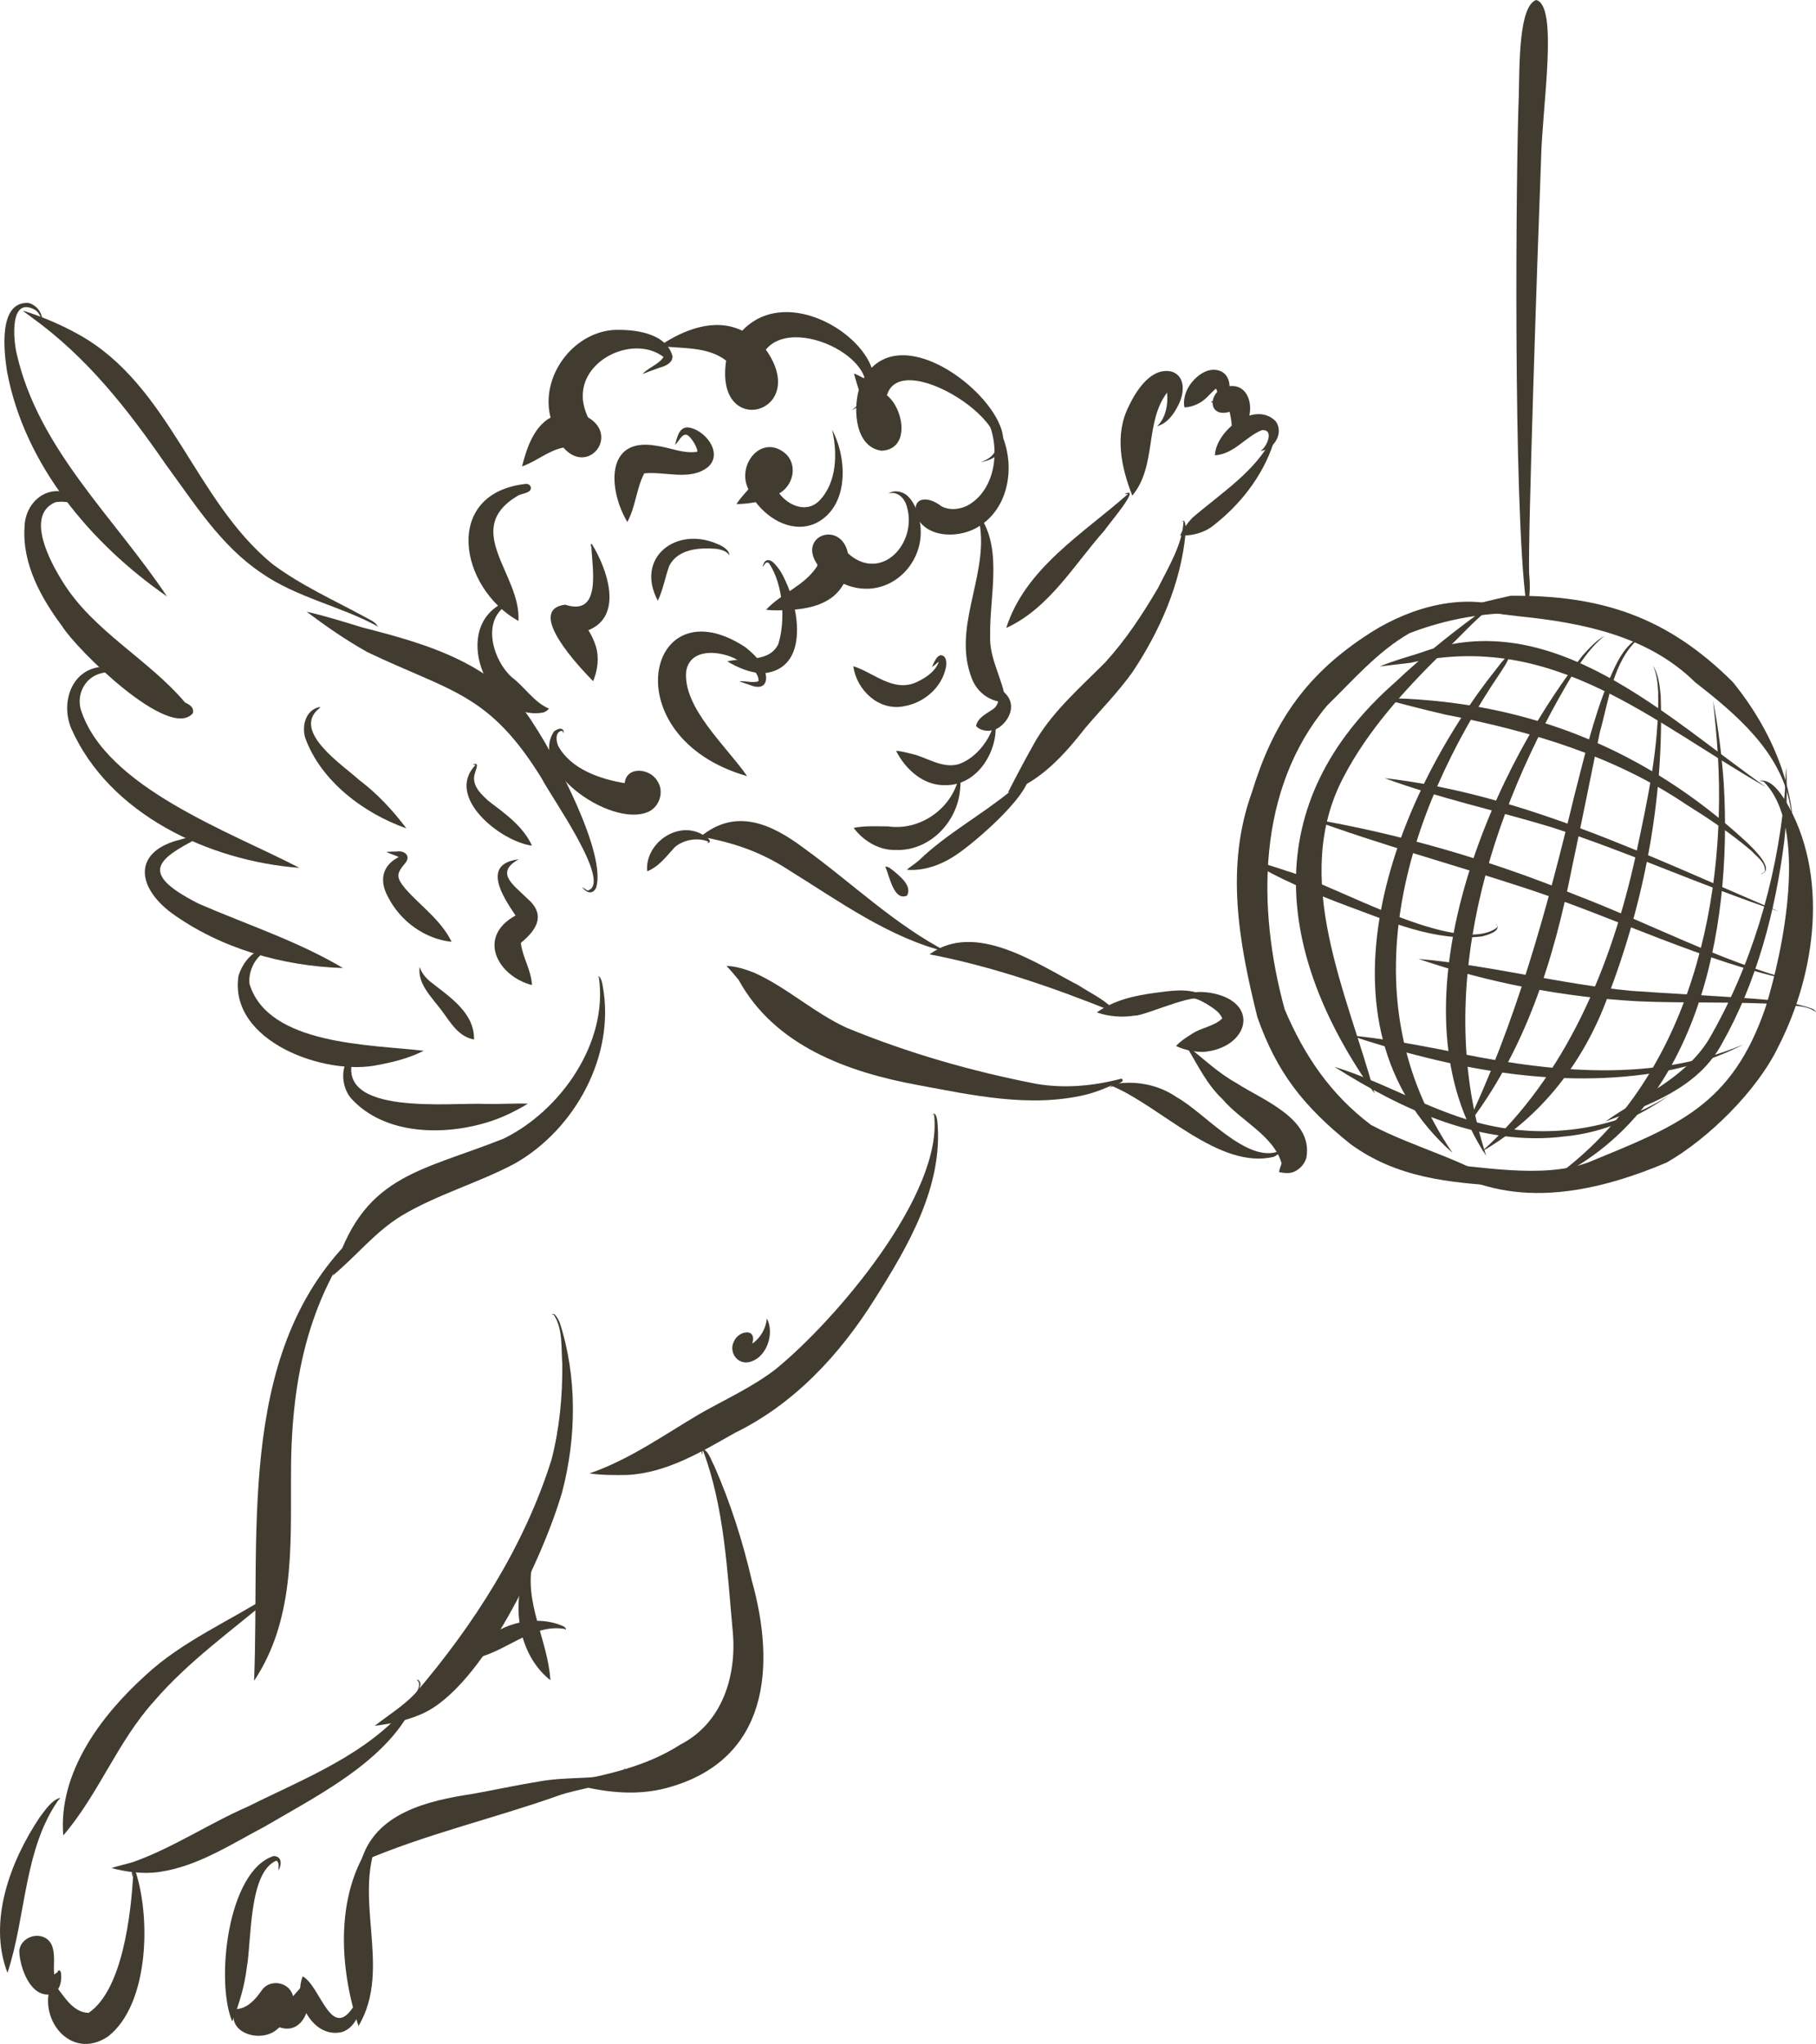 <?xml version="1.0" encoding="UTF-8"?>
<svg id="Layer_2" data-name="Layer 2" xmlns="http://www.w3.org/2000/svg" viewBox="0 0 165.468 186.247">
  <g id="Layer_1-2" data-name="Layer 1">
    <g>
      <path d="m109.664,95.853c4.147-.357,5.259-4.604.594-5.392-.814-.106-1.992-.21-2.478.57.621-.364,1.506.082,2.072.391.564.368,1.267.737,1.516,1.378-0.0.001-0.0.001-.001.002-.795.764-1.943.82-2.831,1.45-.491.302-1.002.647-1.382,1.059.803.377,1.623.545,2.509.542Z" fill="#423b30" stroke-width="0"/>
      <path d="m117.981,106.739c.535-.28.86-.657,1.052-1.234.641-3.578-3.955-5.245-6.381-6.818-1.66-.924-2.91-2.143-4.354-3.278-.056-.024-.213-.098-.234.017.001.028.025 0.0.034-.009.004-.001.008-.002.011-.003.012.003.025.007.037.01.983,1.608,1.809,3.386,3.228,4.716,1.658,1.976,4.667,3.324,5.4,5.86-.07.266-.203.544-.232.804.459.088,1.004.164,1.44-.066Z" fill="#423b30" stroke-width="0"/>
      <path d="m116.066,105.41c.101-.035.916-.524.451-.657-.041.024.064.05.068.088-.002.013-.004.027-.006.04-2.926,1.214-6.837-3.504-9.319-4.874-1.763-1.234-3.987-1.609-6.077-1.164.016.069.191.111.249.162,4.405,1.89,9.685,7.599,14.634,6.404Z" fill="#423b30" stroke-width="0"/>
      <path d="m103.391,92.545c.994.038,6.473-2.614,6.346-1.146.444-.164.105-.616-.287-.804-1.321-.574-2.847-.296-4.232-.122-1.852.245-3.734.672-5.277,1.779,1.049.379,2.313.474,3.449.293Z" fill="#423b30" stroke-width="0"/>
      <path d="m101.686,92.244c-.835-1.079-2.231-1.685-3.372-2.436-3.875-2.018-9.455-5.895-13.618-2.848,5.719,1.093,11.39,3.065,16.781,5.241-.647-.175.281.297.209.043Z" fill="#423b30" stroke-width="0"/>
      <path d="m86.366,86.764c-4.843-2.487-8.778-6.354-13.167-9.515-2.932-2.193-6.172-3.655-9.365-1.01,2.917.509,5.472,1.37,7.994,3.016,4.603,2.846,9.257,6.254,14.538,7.509Z" fill="#423b30" stroke-width="0"/>
      <path d="m98.912,99.755c.894-.216,1.734-.57,2.574-.933-.101.087-.331.18-.352.262.367-.154.793-.294,1.115-.542.095-.071.023-.261-.094-.248-2.53.663-5.133.905-7.715.471-5.959-1.157-11.71-2.813-17.293-5.111-2.98-1.369-5.425-3.659-8.409-5.012-.822-.321-1.694-.607-2.544-.625.394.41.754.841,1.114,1.281,3.271,5.982,9.9,8.384,16.25,9.559,5.023.934,10.286,2.108,15.355.898Z" fill="#423b30" stroke-width="0"/>
      <path d="m57.175,134.398c3.577-.186,6.735-2.108,9.774-3.827,5.409-2.638,9.567-7.127,12.734-12.171,3.047-4.814,6.29-10.333,5.724-16.232-.017-.247-.199-.994-.447-.559-.007.01.01.024.017.014.041-.044.07-.096.124-.117.926,7.252-8.998,18.842-14.441,23.268-2.113,1.626-4.55,2.724-6.86,4.032-3.302,1.947-6.427,4.188-10.085,5.452,1.072.161,2.324.165,3.46.14Z" fill="#423b30" stroke-width="0"/>
      <path d="m58.966,79.394c1.081-.424,1.769-1.384,2.516-2.198.803-.691,2.094-.912,3.061-.507-0.0.007-.001.015-.001.022-.014.039-.141.066-.103.1.58-.052-.031-.572-.255-.653-2.283-1.533-5.446.63-5.217,3.236Z" fill="#423b30" stroke-width="0"/>
      <path d="m30.317,116.232c2.145-1.772,3.899-4.023,6.3-5.471,3.249-1.936,6.923-2.953,10.254-4.718,5.528-3.109,9.242-9.903,8.037-16.249-.021-.112-.164-.923-.43-.821-.024.021.016.022.033.017.018.012.036.027.054.039.875,5.976-3.48,12.191-8.694,14.732-7.793,3.088-12.924,3.315-15.554,12.471Z" fill="#423b30" stroke-width="0"/>
      <path d="m23.149,153.157c3.669-5.489,3.348-12.116,3.366-18.426-.042-8.806,1.487-16.246,6.529-22.83-.001 0-.001.001-.001.001h0s-0.0 0-0.0 0c-11.623,10.324-9.318,27.284-9.893,41.255Z" fill="#423b30" stroke-width="0"/>
      <path d="m38.412,156.184c5.563-2.415,11.159-14.486,12.814-20.247,1.309-4.994,1.37-10.519-.234-15.445-.042-.084-.44-1.003-.695-.709-.018.041.056-.007.074-.009.025.006.052.015.078.022.856,1.258.672,3.062.788,4.502.02,2.936-.252,5.882-.992,8.73-2.476,7.862-7.084,15.061-12.423,21.29-1.077,1.137-2.487,2.005-3.676,2.939,1.468-.182,2.904-.475,4.267-1.073Z" fill="#423b30" stroke-width="0"/>
      <path d="m14.491,170.578c3.507-.503,6.53-2.511,9.61-4.13,5.169-3.048,12.629-6.662,14.205-12.919.036-.211-.158-.534-.335-.461.684.473-.419,1.702-.709,2.216-3.74,4.573-9.5,6.749-14.652,9.32-3.556,1.548-6.908,3.811-10.524,5.079-.629.191-1.349.333-1.93.54,1.419.36,2.88.557,4.337.356Z" fill="#423b30" stroke-width="0"/>
      <path d="m5.763,167.247c3.237-3.77,4.943-8.552,8.279-12.234,3.098-3.606,7.002-6.372,10.606-9.418.186-.154.394-.543-.028-.402-.028.06.149-.013.18.033-3.802,2.453-8.191,4.295-11.582,7.466-4.049,3.672-7.912,8.848-7.454,14.554Z" fill="#423b30" stroke-width="0"/>
      <path d="m9.839,185.569c3.837-2.977,3.926-11.254,2.379-15.421-.342-.027-.156.646-.161.856,0,.014.021.014.021.003.02-.1.04-.199.063-.299-.19,3.64-.971,10.618-4.064,12.704-1.604-.033-2.375-1.839-3.33-2.838-1.474,3.326,1.708,7.278,5.092,4.994Z" fill="#423b30" stroke-width="0"/>
      <path d="m4.612,181.719c.842-.175,1.027-1.164.957-1.88-.01-.133-.108-.395-.273-.259-.043.022-.062.044-.002.063-.02.021-.039.042-.059.063-.1.078-.198.147-.302.215-.079-.905.134-1.859-.231-2.713-.651-1.354-2.756-.915-2.946.531.019,1.468.995,4.292,2.855,3.98Z" fill="#423b30" stroke-width="0"/>
      <path d="m.681,179.767c1.723-5.199,1.47-11.338,4.734-15.877.005.016-.064.103-.012.086.034-.045.105-.1.031-.143-.769.243-1.326,1.122-1.803,1.74-2.684,4.005-4.758,9.5-2.949,14.194Z" fill="#423b30" stroke-width="0"/>
      <path d="m60.91,162.877c9.124-2.554,9.797-10.986,7.587-18.877-.823-3.56-1.941-7.063-3.411-10.41-.276-.489-.532-1.437-1.09-1.562-.122.136-.049.346-.028.51.071-.034.01-.299.069-.398.002-.001.003-.003.005-.004,1.971,5.207,2.221,11.076,2.732,16.618.348,4.028-.99,8.267-4.785,10.215-3.187,2.044-6.737,2.751-10.276,3.46,2.977.854,6.166,1.311,9.197.447Z" fill="#423b30" stroke-width="0"/>
      <path d="m32.885,169.665c5.827-2.52,11.958-3.912,17.926-6.024,1.994-.73,4.47-.773,6.122-2.15.112-.129-.02-.426-.066-.36.185.279-.257.436-.461.517-2.422.5-4.962.236-7.401.702-1.999.325-3.973.758-5.965,1.115-4.045.607-8.919,1.735-10.155,6.199Z" fill="#423b30" stroke-width="0"/>
      <path d="m32.665,184.615c3.192-5.358-.793-12.017,2.022-17.446.002 0.0.004 0.0.006.001.02.008.004.163.045.127.138-.45-.374-.093-.444.021-3.828,4.756-3.445,11.82-1.628,17.298Z" fill="#423b30" stroke-width="0"/>
      <path d="m31.21,185.148c1.316-.459,2.01-2.375,1.415-3.547-.002.433-.179.837-.388,1.199-2.065,3.256-3.009-1.788-4.651-2.715-.93,2.178.995,5.759,3.624,5.063Z" fill="#423b30" stroke-width="0"/>
      <path d="m25.257,184.902c.074-.055.145-.113.212-.174,2.2.747,3.038-2.072,2.664-3.767-.024-.267-.297-.835-.559-.447-.002.036.085.01.117.021-.181.55-.621.93-.988,1.355-.323-1.317-2.153-1.627-2.885-.488-.565.818-1.366,1.709-2.432,1.667-.767,2.226,2.432,3.133,3.872,1.835Z" fill="#423b30" stroke-width="0"/>
      <path d="m21.167,184.182c.63-1.579,1.118-3.227,1.318-4.887.449-2.448.156-8.687,2.696-9.748.328.159.137.647.218.863.26-.51.313-1.268-.472-1.286-4.206,1.357-5.297,11.442-3.77,15.066.004 0.0.009-.003.011-.008Z" fill="#423b30" stroke-width="0"/>
      <path d="m43.009,151.152c2.938-.448,5.436-3.276,8.501-2.711 0.0.004 0.0.007 0.0.011-0.0.001-.001.002-.001.003 0-0.0.001-0.0.002-0h0c-.001,0-.001 0-.002 0-.001.001-.001.002-.002.003.001-.008-.009.01-.007,0-.006.008-.047.021-.021.035.247-.023-.093-.295-.136-.301-2.857-1.297-7.101-.023-8.334,2.96Z" fill="#423b30" stroke-width="0"/>
      <path d="m50.148,153.103c-.215-3.69-2.505-7.193-1.572-10.888.007-.004.014-.009.021-.013 0.0 0.0 0.0 0.0.001.001.034.038.012.225.058.204.03-.119.095-.33-.067-.35-.604.254-.782,1.335-1.013,1.915-.861,3.177-.058,7.055,2.572,9.131Z" fill="#423b30" stroke-width="0"/>
      <path d="m68.136,124.137c1.693-.265,2.491-2.635,1.733-3.994-.064.895-.599,1.803-1.323,2.284.442-1.477-1.251-1.172-1.658-.223-.498.905.195,2.06,1.247,1.933Z" fill="#423b30" stroke-width="0"/>
      <path d="m110.517,47.918c2.469-1.906,4.521-4.518,5.5-7.496.031-.162.22-.684-.045-.755-.022.011-0.0.022.013.025.008.014.016.027.025.041-1.506,3.186-4.79,5.213-7.384,7.467-.439.477-.844,1.017-1.097,1.595,1.058.045,2.139-.224,2.988-.877Z" fill="#423b30" stroke-width="0"/>
      <path d="m110.698,41.489c1.742-.113,2.761-1.671,4.262-2.288,1.206-.132.452,1.591-.111,1.89,1.245-.102,2.176-1.671,1.373-2.719-1.908-1.913-5.433.886-5.525,3.117Z" fill="#423b30" stroke-width="0"/>
      <path d="m113.185,39.166c1.357-1.451.797-4.66-1.642-3.872-1.51.598-1.445,2.794.498,2.233.088.495.494,1.999-.24,2.058.346.571,1.103-.068,1.384-.419Z" fill="#423b30" stroke-width="0"/>
      <path d="m109.048,36.843c.804-.347,1.158-.962,1.747-1.432.277.474.129,1.111-.472,1.188.142.127.456.184.678.154,1.31-.336,1.413-2.587.077-2.984-1.146-.377-2.359.692-2.855,1.628-.266.513-.424,1.166-.297,1.726.391-.017.765-.115,1.122-.28Z" fill="#423b30" stroke-width="0"/>
      <path d="m103.178,45.157c2.248-2.731,1.103-6.659,3.163-9.383.109,1.095-.138,2.336-.902,3.061.908-.247,1.511-1.087,1.908-1.891.538-.982.746-2.608-.545-3.072-1.87-.477-3.246,1.665-3.938,3.114-1.335,2.61-.711,5.58.304,8.175.004,0,.007-.002.01-.005Z" fill="#423b30" stroke-width="0"/>
      <path d="m91.835,72.221c3.02-1.047,5.164-3.478,7.08-5.92,1.43-1.677,2.982-3.254,4.267-5.049,2.507-3.758,4.419-8.105,4.84-12.636.007-.122.07-1.538-.321-1.069.004.048.086-.051.113-.051.009.004.018.009.027.013-.12,2.152-1.365,4.131-2.307,6.036-1.438,2.453-2.956,4.758-4.837,6.819-2.208,2.224-4.623,4.314-6.264,7.017-.898,1.579-1.793,3.262-2.596,4.84Z" fill="#423b30" stroke-width="0"/>
      <path d="m91.685,57.221c3.935-1.804,6.195-5.796,8.988-8.925.197-.375,3.414-4.074,1.824-3.295.045.055.196-.009.289.005-4.099,3.633-9.36,6.755-11.101,12.215Z" fill="#423b30" stroke-width="0"/>
      <path d="m91.65,63.986c-.256-2.103-1.545-3.948-1.429-6.12-.074-3.769,1.367-8.541-1.538-11.562.346.495.575,1.267.647,1.897.53,4.584-2.543,9.103-.783,13.614.493,1.315,1.73,2.186,3.103,2.17Z" fill="#423b30" stroke-width="0"/>
      <path d="m90.969,66.323c.902-.58,1.555-1.835.877-2.841-.217-.318-.835-.978-1.275-.622-.025.027.105.033.138.068.438.462.318,1.278-.174,1.651-.602.435-1.446.787-1.6,1.576.476.543,1.446.546,2.034.168Z" fill="#423b30" stroke-width="0"/>
      <path d="m86.243,71.542c2.611-.006,4.407-2.644,4.483-5.06-.045-.356-.073-.646-.447-.426.004.057.159-.036.206.01.007.031.015.062.023.093-.464,1.492-1.712,2.992-3.196,3.486-1.504.386-2.804-.613-4.211-.947-.471-.116-1.001-.255-1.454-.283.874,1.721,2.551,3.239,4.595,3.128Z" fill="#423b30" stroke-width="0"/>
      <path d="m81.585,77.452c3.114.127,5.673-2.545,5.899-5.563.028-.304.105-.823-.115-1.066-.039-.007-.054.071-.012.037-.655,2.848-3.539,4.867-6.456,4.44-1.024.001-2.134-.07-3.121.14.898,1.181,2.289,2.04,3.805,2.013Z" fill="#423b30" stroke-width="0"/>
      <path d="m82.368,64.352c1.824-.303,3.463-1.71,3.823-3.557.059-.294.073-.853-.252-1.034-.528-.294-.86.688-1.02,1.003.192-.075.416-.339.628-.47-.341.978-1.41,1.61-2.256,1.959-2.033.736-3.707-.972-5.542-1.545.302,2.168,2.316,4.112,4.62,3.645Z" fill="#423b30" stroke-width="0"/>
      <path d="m89.334,47.875c3.166-2.085,3.292-7.041,1.003-9.823-.294-.356-.867-.867-1.38-.737.336.081.713.396.905.744,1.301,2.457,1.007,6.305-1.499,7.887-.768.48-1.845.614-2.614.165-1.18-.924-2.748-.91-2.23.982,1.022,2.053,4.131,1.966,5.815.783Z" fill="#423b30" stroke-width="0"/>
      <path d="m72.038,55.575c1.321-.091,2.628-.321,3.725-1.108.44-.317.825-.761,1.11-1.265,4.279,1.873,8.282-2.466,6.655-6.668-.196-.584-.657-1.373-1.258-1.621-.461-.194-.923-.196-1.321.053.831-.24,1.48.433,1.677,1.185,1.009,3.343-2.343,6.984-5.36,4.272-.646-3.049-4.623-1.607-2.779,1.03-.01.033-.02.066-.03.099,0,0,.017.008.017.008-1.113,1.797-3.256,2.476-4.669,3.998.702.101,1.498.05,2.233.017Z" fill="#423b30" stroke-width="0"/>
      <path d="m69.606,61.348c4.106-.432,3.235-5.791,1.943-8.46-.185-.405-.416-.863-.706-1.209-.21-.248-.601-.786-1.017-.605-.213.094-.276.37-.349.566.121-.056.203-.333.383-.389.062.013.124.026.188.039,1.321,1.939,1.552,5.243.862,7.419-.866,1.719-3.087,1.164-4.641,1.555.942.574,2.173,1.098,3.337,1.083Z" fill="#423b30" stroke-width="0"/>
      <path d="m68.074,70.722c-1.852-2.693-5.894-6.253-5.547-9.578.368-2.074,2.9-1.849,4.342-1.185.853.446,2.301,1.066,2.247,2.11-.535.203-1.255-.06-1.762.015.315.112.629.22.95.325,1.639.684,1.822-.728,1.104-1.838-.356-.629-.926-1.139-1.478-1.587-8.982-5.932-12.224,8.203.143,11.738Z" fill="#423b30" stroke-width="0"/>
      <path d="m89.357,42.121c7.194-1.304-6.499-14.848-10.656-7.656-.286-.136-.611-.353-.89-.417.138.494.283.991.441,1.478-.525,1.862-.319,5.211,2.071,5.546,2.653-.129,2.029-3.827.49-5.049,1.352-4.722,14.264,4.075,8.543,6.097Z" fill="#423b30" stroke-width="0"/>
      <path d="m77.612,37.375c6.622-3.102-4.702-12.817-9.984-7.242-2.523-1.239-5.417-.053-7.53,1.392,2.037.265,4.352.01,6.066,1.334-1.093,7.241,7.757,4.83,3.617-1.001,2.83-3.482,12.621,1.912,7.831,5.517Z" fill="#423b30" stroke-width="0"/>
      <path d="m47.566,42.499c1.306-.451,2.426-1.464,3.774-1.713,2.217,2.559,5.128-1.062,2.238-2.755-.26-.523-.492-1.342-.477-1.888-.084-3.491,4.729-5.627,7.358-3.614-.41.665-1.42.993-1.917,1.549.531-.203,1.062-.398,1.597-.587.496-.134,1.15-.42,1.139-1.028-.569-2.152-3.539-2.483-5.437-2.393-3.749.318-6.623,4.334-5.674,7.977-1.565.866-2.188,2.855-2.601,4.452Z" fill="#423b30" stroke-width="0"/>
      <path d="m47.235,56.582c.286-4.214-5.248-8.33-.04-11.422.367-.219,1.333-.221,1.155-.819-.08-.175-.22-.238-.412-.252-7.644.828-6.104,9.483-.702,12.493Z" fill="#423b30" stroke-width="0"/>
      <path d="m49.48,64.931c.22-.066.408-.193.541-.36-1.365-.578-2.209-1.976-3.39-2.862-1.642-1.481-2.696-4.842-.699-6.395.039.006.078.013.116.019.139.091.063.343.129.408.238-.484-.101-.836-.601-.661-4.505,2.56-.947,10.698,3.903,9.851Z" fill="#423b30" stroke-width="0"/>
      <path d="m59.308,73.848c.868-.566,1.182-1.822.583-2.687-.644-1.157-2.808-1.39-2.972.201-2.249-.37-4.916-1.289-6.056-3.389-.191-.43-.301-1.284.317-1.378.093.017.14.091.126.184.056.036.074-.191.017-.234-.206-.311-.629-.045-.835.091-2.444,3.638,5.673,9.089,8.82,7.213Z" fill="#423b30" stroke-width="0"/>
      <path d="m74.438,47.623c2.972-1.578,2.742-5.932,1.38-8.46.505,2.144.436,4.816-1.167,6.465-1.143,1.159-2.815.455-3.648-.669,1.237-.7,1.688-2.467.657-3.545-2.159-2.008-4.61.886-3.468,3.169-.371.428-.8.895-1.089,1.349.596,0,1.176-.067,1.757-.176,1.26,1.675,3.529,2.895,5.578,1.868Z" fill="#423b30" stroke-width="0"/>
      <path d="m57.165,47.551c.755-1.382.822-3.055,1.535-4.416,1.9-.207,4.202.73,5.835-.602,1.403-1.299-.381-3.472-1.901-3.592-.8.031-.94.961-1.125,1.569.342-.204.678-1.219,1.213-.804.314.278.513.615.671.93.071.169.155.343.141.53-1.26.202-2.481-.388-3.723-.548-4.73-.851-4.369,4.066-2.655,6.941.004,0,.008-.003.01-.008Z" fill="#423b30" stroke-width="0"/>
      <path d="m59.941,54.739c.476-1.007.666-2.149,1.038-3.176.789-1.553,2.738-1.671,4.246-1.557.471.059,1.043.224,1.233.617.017-.538-.716-.912-1.125-1.069-3.757-1.627-7.482,1.284-5.392,5.186Z" fill="#423b30" stroke-width="0"/>
      <path d="m54.046,62.07c.409-1.006.563-2.114.248-3.169-.161-.538-.403-1.019-.681-1.478,3.248-1.304,1.687-5.639.318-7.845-.145-.114-.094.317-.046.232.071,1.984.961,6.392-2.39,5.289-3.706.481,1.437,5.843,2.551,6.971Z" fill="#423b30" stroke-width="0"/>
      <path d="m54.308,80.915c1.017-3.084-3.775-12.036-5.63-14.844-3.37-5.558-9.743-7.388-15.656-8.894-1.665-.509-3.437-1.068-5.083-1.433,1.768,1.324,3.585,2.586,5.514,3.666,7.621,3.655,11.094,3.699,15.921,11.549.756,1.536,6.476,9.506,4.186,10.186-.16-.034-.375-.276-.493-.269.354.45.911.682,1.241.038Z" fill="#423b30" stroke-width="0"/>
      <path d="m34.384,57.117c.014-.002.034-.003.035-.021-.151-.397-.731-.627-1.087-.832-2.874-1.568-5.881-2.904-8.509-4.868-7.137-5.84-9.324-16.263-17.626-20.9-1.604-.902-3.341-1.635-5.095-2.191.177.21.521.387.744.587,5.086,3.644,8.809,8.426,12.311,13.502,2.578,3.508,4.959,7.329,8.635,9.798,3.215,2.261,7.213,3.023,10.593,4.869.002.01.005.019.007.028-.002.001-.003.002-.005.002h.003s-.003,0-.007.003c-.014.003-.011.024,0,.021Z" fill="#423b30" stroke-width="0"/>
      <path d="m15.214,54.347c-4.778-7.178-11.722-13.424-13.688-22.096-.32-1.307-.668-5.328,1.692-4.004.37.263.561.718.59,1.1.167-.752-.489-1.584-1.216-1.74-2.777-.161-2.231,4.449-1.95,6.248,1.585,8.507,7.656,15.696,14.572,20.492Z" fill="#423b30" stroke-width="0"/>
      <path d="m17.57,64.99c.144-.5-.276-.786-.704-.973-3.377-3.983-8.382-6.502-11.163-11.02-1.111-1.763-3.429-6.034-.664-7.233,1.207-.205,2.475.298,3.387,1.048.37.322.913,1.019.391,1.359.881-.276-.08-1.52-.37-1.852-.552-.629-1.342-1.041-2.114-1.331-2.159-.893-4.079.895-4.096,3.058-.224,3.318,1.504,6.451,3.432,9.023,1.272,2.071,9.76,10.466,11.902,7.922Z" fill="#423b30" stroke-width="0"/>
      <path d="m27.278,79.078c-6.24-3.263-17.718-7.329-19.93-14.475-.368-1.403.432-2.907,1.87-3.253.899-.212,2.133-.509,2.826.217-.002.044-.003.087-.006.128-.007.058-.198.175-.14.186.486-.301.052-.66-.315-.849-.626-.328-1.457-.318-2.135-.279-2.884.091-3.953,3.206-2.971,5.591,3.452,7.872,12.634,12.13,20.799,12.734Z" fill="#423b30" stroke-width="0"/>
      <path d="m31.255,88.207c-4.171-2.468-8.724-3.941-13.135-5.853-5.953-3.017-3.532-4.225,1.002-6.531.042-.028.017-.098-.031-.084-.856.257-1.737.478-2.593.748-4.38,1.05-4.109,4.264-.898,6.685,4.49,3.268,10.186,4.867,15.655,5.036Z" fill="#423b30" stroke-width="0"/>
      <path d="m34.49,97.032c1.407-.263,2.88-.646,4.116-1.286-4.816-.569-14.158-.49-15.868-6.077-.161-1.374.756-2.954,2.14-3.231.001.001.003.003.004.004-.034.11-.263.176-.264.256,1.142-.517-.404-.52-.874-.185-1.013.437-1.684,1.37-2.01,2.39-.938,5.994,7.931,9.193,12.755,8.128Z" fill="#423b30" stroke-width="0"/>
      <path d="m44.716,102.167c1.174-.384,2.331-.961,3.386-1.601-1.211-.039-2.58.054-3.841.025-3.047-.158-13.897,1.17-12.049-4.267.033-.037.065-.077.105-.105.045-.049-.003-.14-.07-.119-1.338.753-1.173,2.901-.283,3.953,3.075,3.435,8.655,3.464,12.751,2.114Z" fill="#423b30" stroke-width="0"/>
      <path d="m37.026,75.48c-1.269-1.685-2.667-3.178-4.323-4.427-1.501-1.364-6.161-4.426-3.62-6.507.057-.012.135-.121.025-.122-1.263.281-1.622,1.694-1.297,2.813,1.432,3.962,5.372,6.897,9.215,8.243Z" fill="#423b30" stroke-width="0"/>
      <path d="m41.151,85.819c-.959-1.967-2.806-3.242-4.213-4.833-.895-1.091-.818-1.391.037-2.401.47-.663-.189-1.111-.842-.992-.311-.003-.619.014-.926.031.301.179.777.286,1.128.471-1.539.779-1.787,2.179-.981,3.631,1.117,2.21,3.347,3.838,5.797,4.092Z" fill="#423b30" stroke-width="0"/>
      <path d="m43.193,94.716c.042-2.489-2.334-3.944-4.029-5.301-.423-.369-.765-.779-.923-1.314-.24,1.569,1.201,2.877,2.076,4.078.754,1.041,1.512,2.318,2.876,2.537Z" fill="#423b30" stroke-width="0"/>
      <path d="m48.473,77.058c-.819-1.793-2.492-2.947-3.983-4.088-.598-.556-1.32-1.203-1.297-2.088.009-.395.239-.757.265-1.141-.005-.237-.377-.105-.335-.063.064.006.122-.005.179.026.001.008.003.016.005.024-2.775,2.93,2.356,6.971,5.166,7.33Z" fill="#423b30" stroke-width="0"/>
      <path d="m48.471,89.763c-.057-1.35-.866-2.548-1.016-3.842,1.483-1.221,2.313-2.579.569-4.069-1.209-1.197-2.982-2.332-.755-3.55-3.453.41-1.42,3.454-.29,5.12-3.529,1.917-1.701,5.498,1.492,6.342Z" fill="#423b30" stroke-width="0"/>
      <path d="m151.856,105.933c3.753-2.134,8.258-6.534,10.185-10.573,3.447-6.728,4.637-15.726.63-22.419-.498-.755-1.283-1.95-2.313-1.803-.01.004-.01.021,0,.024.132.001.238.036.362.079,4.114,4.189,1.746,15.421.163,20.515-3.07,9.026-8.077,10.837-16.203,14.177-4.224,1.525-9.947.308-14.235.024,3.51,1.809,9.181,5.172,21.411-.024Z" fill="#423b30" stroke-width="0"/>
      <path d="m157.905,62.169c-5.989-5.989-12.056-7.958-20.274-7.88-1.487.338-3.098.69-4.49,1.157,1.807.276,3.617.521,5.434.731,5.748.592,11.64,1.806,15.882,5.993,3.701,2.879,7.747,6.291,8.635,11.126-.009.076.349,1.588.258,1.578-.014,0,0-5.989-5.445-12.705Z" fill="#423b30" stroke-width="0"/>
      <path d="m137.065,108.096c-3.744-2.484-8.216-3.514-12.145-5.593-3.713-2.802-6.079-6.33-7.863-10.524-2.536-9.256-2.527-20.076,3.881-27.706,2.355-2.294,4.57-4.893,7.477-6.569,2.673-1.038,5.594-1.679,8.479-1.813-.014-.003-.104.025-.064.04,1.473.307.978-.471-.058-.703-4.117-1.156-8.857.323-12.503,2.824-5.482,3.663-8.324,8.01-10.197,14.136-2.44,6.747-1.216,13.622.497,20.497,1.769,5.049,4.221,8.14,8.456,11.544,4.264,3.12,8.993,3.526,14.039,3.867Z" fill="#423b30" stroke-width="0"/>
      <path d="m125.241,99.636c-2.507-9.221-7.687-19.614-2.809-28.854,2.217-4.24,5.493-7.838,8.862-11.172,1.975-1.675,3.668-4.015,5.988-5.1.009.017.017.035.024.052.009.033-.107.173-.053.163.464-.78-1.427.293-1.548.472-3.014,2.139-5.92,4.46-8.61,6.996-12.546,11.041-10.87,24.779-1.853,37.443Z" fill="#423b30" stroke-width="0"/>
      <path d="m132.348,105.053c-9.615-14.057-4.413-30.873,4.424-43.855,1.154-1.722.86-1.964-.395-.286-9.466,11.863-17.351,32.298-4.029,44.142Z" fill="#423b30" stroke-width="0"/>
      <path d="m135.418,105.317c-4.855-14.891.213-31.25,8.081-44.197.787-1.128,1.603-2.343,2.717-3.181-.733.378-1.447,1.155-2.034,1.814-8.864,11.265-17.573,32.406-8.764,45.564Z" fill="#423b30" stroke-width="0"/>
      <path d="m133.529,102.782c5.435-6.904,8.059-15.308,9.722-23.818.875-4.075,1.684-8.163,2.52-12.245.829-2.905,1.18-6.407,3.502-8.507.158-.08.397-.157.506-.016.056-.156-.442-.148-.538-.045-1.398.855-2.063,2.512-2.691,3.949-1.389,3.394-2.221,6.98-3.131,10.522-2.473,10.295-5.308,20.644-9.889,30.161Z" fill="#423b30" stroke-width="0"/>
      <path d="m134.999,104.939c5.45-3.124,9.337-8.218,11.48-14.072,3.36-8.697,5.156-18.188,4.836-27.519-.088-.891-.218-1.98-.699-2.684.35.734.42,1.578.472,2.38.108,5.054-1.009,10.021-2.051,14.935-2.186,9.996-6.341,20.059-14.037,26.96Z" fill="#423b30" stroke-width="0"/>
      <path d="m141.172,107.593c13.501-6.124,16.69-22.731,15.893-36.182-.177-2.521-.502-5.171-.982-7.579.182,1.66.342,3.327.444,4.972.84,14.303-3.061,30.295-15.354,38.789Z" fill="#423b30" stroke-width="0"/>
      <path d="m146.291,102.187c4.014-1.513,8.443-3.074,10.603-7.083,3.184-5.624,4.883-12.101,5.685-18.486.238-2.226.255-4.455.189-6.692-.108.846-.093,1.881-.181,2.778-.742,7.661-3.04,15.412-6.914,22.057-2.212,3.549-6.177,5.143-9.381,7.425Z" fill="#423b30" stroke-width="0"/>
      <path d="m160.909,71.721c-9.088-6.385-19.482-16.647-31.475-12.241-1.229.39-2.59.772-3.718,1.248.933-.112,1.866-.224,2.799-.332,13.05-2.923,21.976,5.382,32.394,11.325Z" fill="#423b30" stroke-width="0"/>
      <path d="m160.425,79.65c1.478-.35-.833-2.481-1.321-2.956-9.083-8.352-19.749-12.696-32.076-13.066-.473-.017-1.034-.11-1.443-.073,2.023.559,4.061,1.083,6.105,1.559,7.779,1.51,15.308,3.73,21.903,8.159,2.098,1.315,4.135,2.667,6.001,4.268.498.532,1.287,1.057,1.22,1.846-.122.203-.377.201-.389.264Z" fill="#423b30" stroke-width="0"/>
      <path d="m162.061,83.046c-11.618-4.933-23.258-10.702-35.902-12.14,4.951,1.829,10.126,2.932,15.169,4.459,7.021,2.26,13.81,5.382,20.733,7.681Z" fill="#423b30" stroke-width="0"/>
      <path d="m163.695,89.423c-6.973-1.838-13.407-5.304-20.132-7.877-7.81-3.181-16.067-5.591-24.325-6.982,6.479,2.398,13.182,4.208,19.726,6.357,8.257,2.693,16.256,6.756,24.73,8.502Z" fill="#423b30" stroke-width="0"/>
      <path d="m165.457,92.228c.005-.006.016-.022.007-.031-.14-.161-.147-.206-.377-.294-1.678-.602-3.477-.756-5.245-.898-3.752-.275-7.511-.456-11.262-.722-6.495-.632-12.828-2.33-19.332-2.905,6.359,2.176,13.22,3.483,19.992,3.861,4.367.191,8.778.013,13.136.28,1.019.161,2.225.062,3.067.69-0.0.001-.001.002-.001.003-.001.001-.001.001-.001.002-.012.009.007.024.017.014Z" fill="#423b30" stroke-width="0"/>
      <path d="m151.661,97.61c2.466-.467,5.014-1.299,7.181-2.432-8.741,3.683-18.47,2.397-27.47.472-2.763-.535-5.653-1.049-8.394-1.31,9.145,3.026,19.081,5.025,28.683,3.271Z" fill="#423b30" stroke-width="0"/>
      <path d="m142.614,103.549c3.471-.334,6.722-1.769,9.54-3.781-4.795,3.119-10.852,3.999-16.453,2.781-4.961-1.068-9.342-3.881-14.109-5.336,6.235,3.951,13.467,7.305,21.023,6.335Z" fill="#423b30" stroke-width="0"/>
      <path d="m134.999,85.333c.471-.103,1.909-.511,1.314-1.146-.054.006.095.11.113.204-.01.045-.019.093-.029.138,0-.003,0-.007 0-.007-3.543,2.686-14.888-3.93-19.101-5.144-1.18-.39-2.473-.824-3.638-1.052,2.864,1.787,6,3.061,9.152,4.246,3.866,1.418,7.989,3.262,12.189,2.76Z" fill="#423b30" stroke-width="0"/>
      <path d="m87.073,77.93c1.535-.982,7.681-6.134,6.629-7.946-.143-.035-.308.115-.416.185.059.057.245-.087.351-.049.01.016.02.032.03.049-.182.796-.968,1.329-1.513,1.856-2.703,2.23-5.883,3.928-8.406,6.359-.342.313-.806.588-1.123.87,1.574.129,3.152-.454,4.449-1.324Z" fill="#423b30" stroke-width="0"/>
      <path d="m82.648,81.608c.458-.869-.55-1.668-1.139-2.181-.209-.147-.597-.544-.853-.437-.004.016.01.05.028.039.359.754.746,3.118,1.964,2.579Z" fill="#423b30" stroke-width="0"/>
      <path d="m139.966,0c-1.567.575-1.511,5.726-1.576,8.679-.258,6.227-.531,37.107.664,46.232-.016.606.51-.172.276-2.654-.118-3.218.734-28.464,1.091-37.867.115-4.794,1.589-13.908-.456-14.391Z" fill="#423b30" stroke-width="0"/>
    </g>
  </g>
</svg>